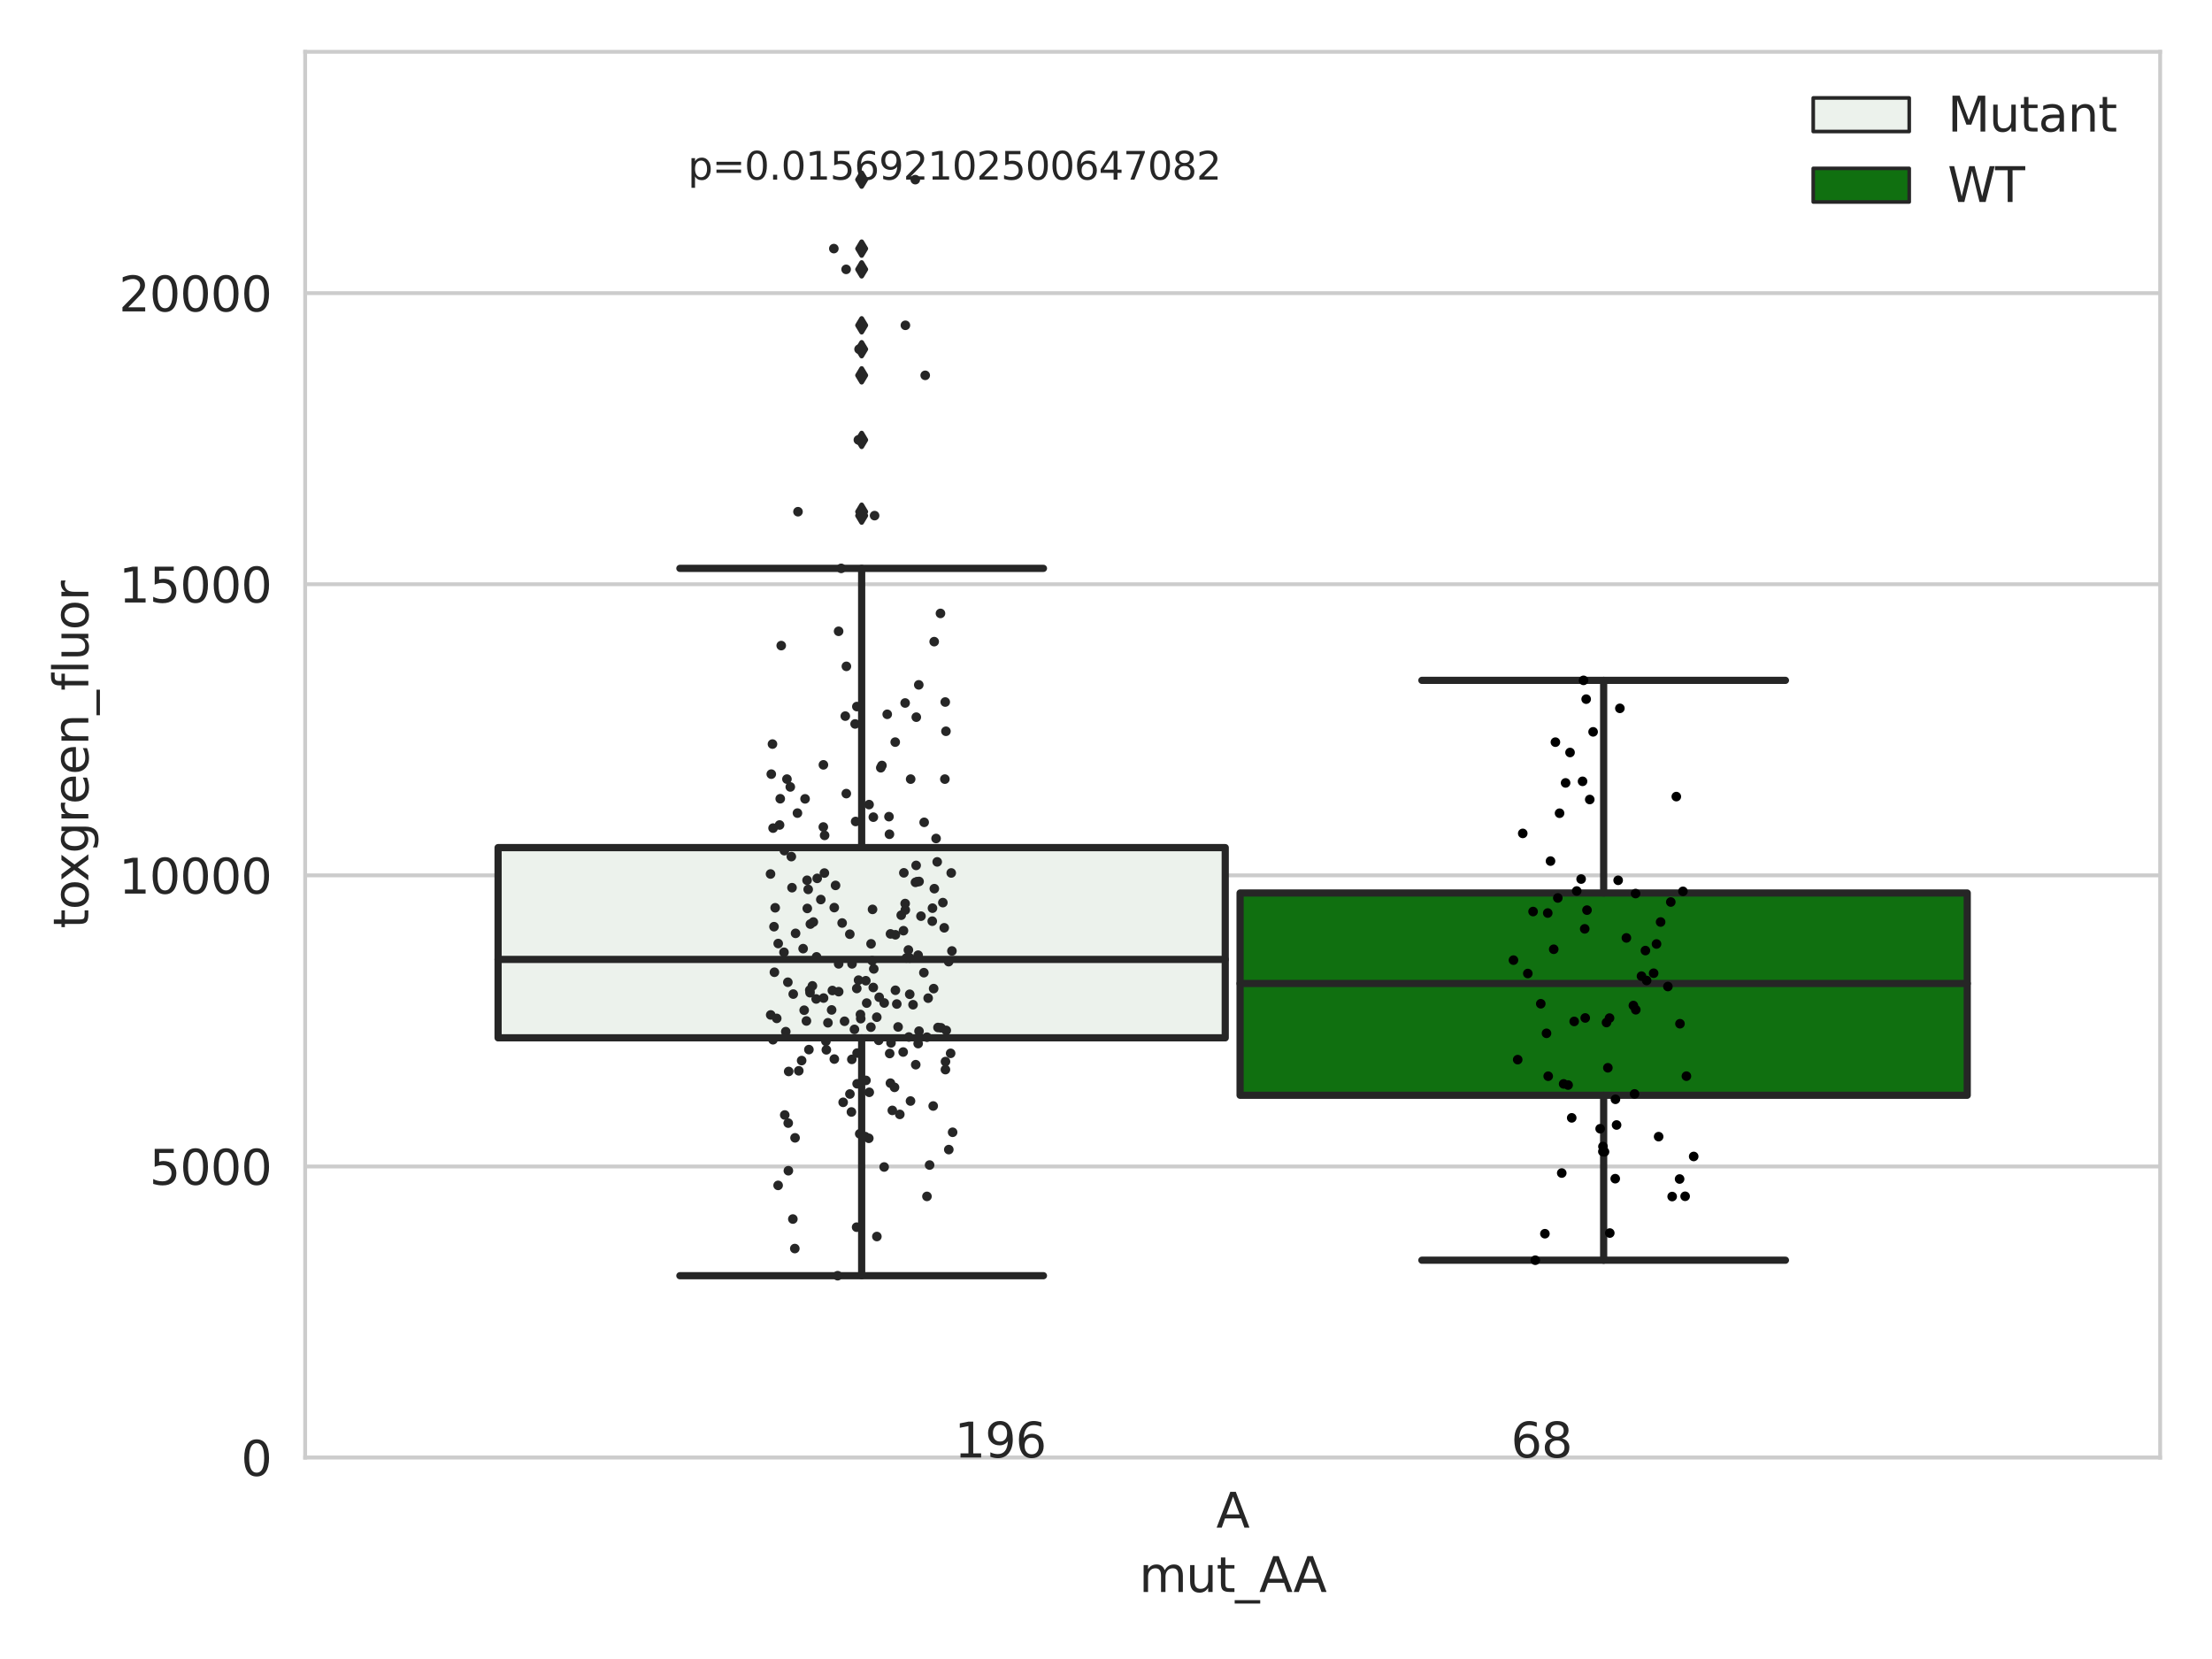 <?xml version="1.0" encoding="utf-8" standalone="no"?>
<!DOCTYPE svg PUBLIC "-//W3C//DTD SVG 1.1//EN"
  "http://www.w3.org/Graphics/SVG/1.1/DTD/svg11.dtd">
<svg xmlns:xlink="http://www.w3.org/1999/xlink" width="460.8pt" height="345.6pt" viewBox="0 0 460.8 345.6" xmlns="http://www.w3.org/2000/svg" version="1.1">
 <defs>
  <style type="text/css">*{stroke-linejoin: round; stroke-linecap: butt}</style>
 </defs>
 <g id="figure_1">
  <g id="patch_1">
   <path d="M 0 345.6 
L 460.8 345.6 
L 460.8 0 
L 0 0 
z
" style="fill: #ffffff"/>
  </g>
  <g id="axes_1">
   <g id="patch_2">
    <path d="M 63.571 303.64 
L 450 303.64 
L 450 10.8 
L 63.571 10.8 
z
" style="fill: #ffffff"/>
   </g>
   <g id="matplotlib.axis_1">
    <g id="xtick_1">
     <g id="text_1">
      <!-- A -->
      <g style="fill: #262626" transform="translate(253.365 318.238) scale(0.1 -0.1)">
       <defs>
        <path id="DejaVuSans-41" d="M 2188 4044 
L 1331 1722 
L 3047 1722 
L 2188 4044 
z
M 1831 4666 
L 2547 4666 
L 4325 0 
L 3669 0 
L 3244 1197 
L 1141 1197 
L 716 0 
L 50 0 
L 1831 4666 
z
" transform="scale(0.016)"/>
       </defs>
       <use xlink:href="#DejaVuSans-41"/>
      </g>
     </g>
    </g>
    <g id="text_2">
     <!-- mut_AA -->
     <g style="fill: #262626" transform="translate(237.308 331.638) scale(0.1 -0.1)">
      <defs>
       <path id="DejaVuSans-6d" d="M 3328 2828 
Q 3544 3216 3844 3400 
Q 4144 3584 4550 3584 
Q 5097 3584 5394 3201 
Q 5691 2819 5691 2113 
L 5691 0 
L 5113 0 
L 5113 2094 
Q 5113 2597 4934 2840 
Q 4756 3084 4391 3084 
Q 3944 3084 3684 2787 
Q 3425 2491 3425 1978 
L 3425 0 
L 2847 0 
L 2847 2094 
Q 2847 2600 2669 2842 
Q 2491 3084 2119 3084 
Q 1678 3084 1418 2786 
Q 1159 2488 1159 1978 
L 1159 0 
L 581 0 
L 581 3500 
L 1159 3500 
L 1159 2956 
Q 1356 3278 1631 3431 
Q 1906 3584 2284 3584 
Q 2666 3584 2933 3390 
Q 3200 3197 3328 2828 
z
" transform="scale(0.016)"/>
       <path id="DejaVuSans-75" d="M 544 1381 
L 544 3500 
L 1119 3500 
L 1119 1403 
Q 1119 906 1312 657 
Q 1506 409 1894 409 
Q 2359 409 2629 706 
Q 2900 1003 2900 1516 
L 2900 3500 
L 3475 3500 
L 3475 0 
L 2900 0 
L 2900 538 
Q 2691 219 2414 64 
Q 2138 -91 1772 -91 
Q 1169 -91 856 284 
Q 544 659 544 1381 
z
M 1991 3584 
L 1991 3584 
z
" transform="scale(0.016)"/>
       <path id="DejaVuSans-74" d="M 1172 4494 
L 1172 3500 
L 2356 3500 
L 2356 3053 
L 1172 3053 
L 1172 1153 
Q 1172 725 1289 603 
Q 1406 481 1766 481 
L 2356 481 
L 2356 0 
L 1766 0 
Q 1100 0 847 248 
Q 594 497 594 1153 
L 594 3053 
L 172 3053 
L 172 3500 
L 594 3500 
L 594 4494 
L 1172 4494 
z
" transform="scale(0.016)"/>
       <path id="DejaVuSans-5f" d="M 3263 -1063 
L 3263 -1509 
L -63 -1509 
L -63 -1063 
L 3263 -1063 
z
" transform="scale(0.016)"/>
      </defs>
      <use xlink:href="#DejaVuSans-6d"/>
      <use xlink:href="#DejaVuSans-75" x="97.412"/>
      <use xlink:href="#DejaVuSans-74" x="160.791"/>
      <use xlink:href="#DejaVuSans-5f" x="200"/>
      <use xlink:href="#DejaVuSans-41" x="250"/>
      <use xlink:href="#DejaVuSans-41" x="321.158"/>
     </g>
    </g>
   </g>
   <g id="matplotlib.axis_2">
    <g id="ytick_1">
     <g id="line2d_1">
      <path d="M 63.571 303.64 
L 450 303.64 
" clip-path="url(#p8dc8b065be)" style="fill: none; stroke: #cccccc; stroke-width: 0.8; stroke-linecap: round"/>
     </g>
     <g id="text_3">
      <!-- 0 -->
      <g style="fill: #262626" transform="translate(50.209 307.439) scale(0.1 -0.1)">
       <defs>
        <path id="DejaVuSans-30" d="M 2034 4250 
Q 1547 4250 1301 3770 
Q 1056 3291 1056 2328 
Q 1056 1369 1301 889 
Q 1547 409 2034 409 
Q 2525 409 2770 889 
Q 3016 1369 3016 2328 
Q 3016 3291 2770 3770 
Q 2525 4250 2034 4250 
z
M 2034 4750 
Q 2819 4750 3233 4129 
Q 3647 3509 3647 2328 
Q 3647 1150 3233 529 
Q 2819 -91 2034 -91 
Q 1250 -91 836 529 
Q 422 1150 422 2328 
Q 422 3509 836 4129 
Q 1250 4750 2034 4750 
z
" transform="scale(0.016)"/>
       </defs>
       <use xlink:href="#DejaVuSans-30"/>
      </g>
     </g>
    </g>
    <g id="ytick_2">
     <g id="line2d_2">
      <path d="M 63.571 242.997 
L 450 242.997 
" clip-path="url(#p8dc8b065be)" style="fill: none; stroke: #cccccc; stroke-width: 0.8; stroke-linecap: round"/>
     </g>
     <g id="text_4">
      <!-- 5000 -->
      <g style="fill: #262626" transform="translate(31.121 246.796) scale(0.1 -0.1)">
       <defs>
        <path id="DejaVuSans-35" d="M 691 4666 
L 3169 4666 
L 3169 4134 
L 1269 4134 
L 1269 2991 
Q 1406 3038 1543 3061 
Q 1681 3084 1819 3084 
Q 2600 3084 3056 2656 
Q 3513 2228 3513 1497 
Q 3513 744 3044 326 
Q 2575 -91 1722 -91 
Q 1428 -91 1123 -41 
Q 819 9 494 109 
L 494 744 
Q 775 591 1075 516 
Q 1375 441 1709 441 
Q 2250 441 2565 725 
Q 2881 1009 2881 1497 
Q 2881 1984 2565 2268 
Q 2250 2553 1709 2553 
Q 1456 2553 1204 2497 
Q 953 2441 691 2322 
L 691 4666 
z
" transform="scale(0.016)"/>
       </defs>
       <use xlink:href="#DejaVuSans-35"/>
       <use xlink:href="#DejaVuSans-30" x="63.623"/>
       <use xlink:href="#DejaVuSans-30" x="127.246"/>
       <use xlink:href="#DejaVuSans-30" x="190.869"/>
      </g>
     </g>
    </g>
    <g id="ytick_3">
     <g id="line2d_3">
      <path d="M 63.571 182.354 
L 450 182.354 
" clip-path="url(#p8dc8b065be)" style="fill: none; stroke: #cccccc; stroke-width: 0.8; stroke-linecap: round"/>
     </g>
     <g id="text_5">
      <!-- 10000 -->
      <g style="fill: #262626" transform="translate(24.759 186.153) scale(0.1 -0.1)">
       <defs>
        <path id="DejaVuSans-31" d="M 794 531 
L 1825 531 
L 1825 4091 
L 703 3866 
L 703 4441 
L 1819 4666 
L 2450 4666 
L 2450 531 
L 3481 531 
L 3481 0 
L 794 0 
L 794 531 
z
" transform="scale(0.016)"/>
       </defs>
       <use xlink:href="#DejaVuSans-31"/>
       <use xlink:href="#DejaVuSans-30" x="63.623"/>
       <use xlink:href="#DejaVuSans-30" x="127.246"/>
       <use xlink:href="#DejaVuSans-30" x="190.869"/>
       <use xlink:href="#DejaVuSans-30" x="254.492"/>
      </g>
     </g>
    </g>
    <g id="ytick_4">
     <g id="line2d_4">
      <path d="M 63.571 121.711 
L 450 121.711 
" clip-path="url(#p8dc8b065be)" style="fill: none; stroke: #cccccc; stroke-width: 0.8; stroke-linecap: round"/>
     </g>
     <g id="text_6">
      <!-- 15000 -->
      <g style="fill: #262626" transform="translate(24.759 125.511) scale(0.1 -0.1)">
       <use xlink:href="#DejaVuSans-31"/>
       <use xlink:href="#DejaVuSans-35" x="63.623"/>
       <use xlink:href="#DejaVuSans-30" x="127.246"/>
       <use xlink:href="#DejaVuSans-30" x="190.869"/>
       <use xlink:href="#DejaVuSans-30" x="254.492"/>
      </g>
     </g>
    </g>
    <g id="ytick_5">
     <g id="line2d_5">
      <path d="M 63.571 61.069 
L 450 61.069 
" clip-path="url(#p8dc8b065be)" style="fill: none; stroke: #cccccc; stroke-width: 0.8; stroke-linecap: round"/>
     </g>
     <g id="text_7">
      <!-- 20000 -->
      <g style="fill: #262626" transform="translate(24.759 64.868) scale(0.1 -0.1)">
       <defs>
        <path id="DejaVuSans-32" d="M 1228 531 
L 3431 531 
L 3431 0 
L 469 0 
L 469 531 
Q 828 903 1448 1529 
Q 2069 2156 2228 2338 
Q 2531 2678 2651 2914 
Q 2772 3150 2772 3378 
Q 2772 3750 2511 3984 
Q 2250 4219 1831 4219 
Q 1534 4219 1204 4116 
Q 875 4013 500 3803 
L 500 4441 
Q 881 4594 1212 4672 
Q 1544 4750 1819 4750 
Q 2544 4750 2975 4387 
Q 3406 4025 3406 3419 
Q 3406 3131 3298 2873 
Q 3191 2616 2906 2266 
Q 2828 2175 2409 1742 
Q 1991 1309 1228 531 
z
" transform="scale(0.016)"/>
       </defs>
       <use xlink:href="#DejaVuSans-32"/>
       <use xlink:href="#DejaVuSans-30" x="63.623"/>
       <use xlink:href="#DejaVuSans-30" x="127.246"/>
       <use xlink:href="#DejaVuSans-30" x="190.869"/>
       <use xlink:href="#DejaVuSans-30" x="254.492"/>
      </g>
     </g>
    </g>
    <g id="text_8">
     <!-- toxgreen_fluor -->
     <g style="fill: #262626" transform="translate(18.401 193.415) rotate(-90) scale(0.1 -0.1)">
      <defs>
       <path id="DejaVuSans-6f" d="M 1959 3097 
Q 1497 3097 1228 2736 
Q 959 2375 959 1747 
Q 959 1119 1226 758 
Q 1494 397 1959 397 
Q 2419 397 2687 759 
Q 2956 1122 2956 1747 
Q 2956 2369 2687 2733 
Q 2419 3097 1959 3097 
z
M 1959 3584 
Q 2709 3584 3137 3096 
Q 3566 2609 3566 1747 
Q 3566 888 3137 398 
Q 2709 -91 1959 -91 
Q 1206 -91 779 398 
Q 353 888 353 1747 
Q 353 2609 779 3096 
Q 1206 3584 1959 3584 
z
" transform="scale(0.016)"/>
       <path id="DejaVuSans-78" d="M 3513 3500 
L 2247 1797 
L 3578 0 
L 2900 0 
L 1881 1375 
L 863 0 
L 184 0 
L 1544 1831 
L 300 3500 
L 978 3500 
L 1906 2253 
L 2834 3500 
L 3513 3500 
z
" transform="scale(0.016)"/>
       <path id="DejaVuSans-67" d="M 2906 1791 
Q 2906 2416 2648 2759 
Q 2391 3103 1925 3103 
Q 1463 3103 1205 2759 
Q 947 2416 947 1791 
Q 947 1169 1205 825 
Q 1463 481 1925 481 
Q 2391 481 2648 825 
Q 2906 1169 2906 1791 
z
M 3481 434 
Q 3481 -459 3084 -895 
Q 2688 -1331 1869 -1331 
Q 1566 -1331 1297 -1286 
Q 1028 -1241 775 -1147 
L 775 -588 
Q 1028 -725 1275 -790 
Q 1522 -856 1778 -856 
Q 2344 -856 2625 -561 
Q 2906 -266 2906 331 
L 2906 616 
Q 2728 306 2450 153 
Q 2172 0 1784 0 
Q 1141 0 747 490 
Q 353 981 353 1791 
Q 353 2603 747 3093 
Q 1141 3584 1784 3584 
Q 2172 3584 2450 3431 
Q 2728 3278 2906 2969 
L 2906 3500 
L 3481 3500 
L 3481 434 
z
" transform="scale(0.016)"/>
       <path id="DejaVuSans-72" d="M 2631 2963 
Q 2534 3019 2420 3045 
Q 2306 3072 2169 3072 
Q 1681 3072 1420 2755 
Q 1159 2438 1159 1844 
L 1159 0 
L 581 0 
L 581 3500 
L 1159 3500 
L 1159 2956 
Q 1341 3275 1631 3429 
Q 1922 3584 2338 3584 
Q 2397 3584 2469 3576 
Q 2541 3569 2628 3553 
L 2631 2963 
z
" transform="scale(0.016)"/>
       <path id="DejaVuSans-65" d="M 3597 1894 
L 3597 1613 
L 953 1613 
Q 991 1019 1311 708 
Q 1631 397 2203 397 
Q 2534 397 2845 478 
Q 3156 559 3463 722 
L 3463 178 
Q 3153 47 2828 -22 
Q 2503 -91 2169 -91 
Q 1331 -91 842 396 
Q 353 884 353 1716 
Q 353 2575 817 3079 
Q 1281 3584 2069 3584 
Q 2775 3584 3186 3129 
Q 3597 2675 3597 1894 
z
M 3022 2063 
Q 3016 2534 2758 2815 
Q 2500 3097 2075 3097 
Q 1594 3097 1305 2825 
Q 1016 2553 972 2059 
L 3022 2063 
z
" transform="scale(0.016)"/>
       <path id="DejaVuSans-6e" d="M 3513 2113 
L 3513 0 
L 2938 0 
L 2938 2094 
Q 2938 2591 2744 2837 
Q 2550 3084 2163 3084 
Q 1697 3084 1428 2787 
Q 1159 2491 1159 1978 
L 1159 0 
L 581 0 
L 581 3500 
L 1159 3500 
L 1159 2956 
Q 1366 3272 1645 3428 
Q 1925 3584 2291 3584 
Q 2894 3584 3203 3211 
Q 3513 2838 3513 2113 
z
" transform="scale(0.016)"/>
       <path id="DejaVuSans-66" d="M 2375 4863 
L 2375 4384 
L 1825 4384 
Q 1516 4384 1395 4259 
Q 1275 4134 1275 3809 
L 1275 3500 
L 2222 3500 
L 2222 3053 
L 1275 3053 
L 1275 0 
L 697 0 
L 697 3053 
L 147 3053 
L 147 3500 
L 697 3500 
L 697 3744 
Q 697 4328 969 4595 
Q 1241 4863 1831 4863 
L 2375 4863 
z
" transform="scale(0.016)"/>
       <path id="DejaVuSans-6c" d="M 603 4863 
L 1178 4863 
L 1178 0 
L 603 0 
L 603 4863 
z
" transform="scale(0.016)"/>
      </defs>
      <use xlink:href="#DejaVuSans-74"/>
      <use xlink:href="#DejaVuSans-6f" x="39.209"/>
      <use xlink:href="#DejaVuSans-78" x="97.266"/>
      <use xlink:href="#DejaVuSans-67" x="156.445"/>
      <use xlink:href="#DejaVuSans-72" x="219.922"/>
      <use xlink:href="#DejaVuSans-65" x="258.785"/>
      <use xlink:href="#DejaVuSans-65" x="320.309"/>
      <use xlink:href="#DejaVuSans-6e" x="381.832"/>
      <use xlink:href="#DejaVuSans-5f" x="445.211"/>
      <use xlink:href="#DejaVuSans-66" x="495.211"/>
      <use xlink:href="#DejaVuSans-6c" x="530.416"/>
      <use xlink:href="#DejaVuSans-75" x="558.199"/>
      <use xlink:href="#DejaVuSans-6f" x="621.578"/>
      <use xlink:href="#DejaVuSans-72" x="682.76"/>
     </g>
    </g>
   </g>
   <g id="patch_3">
    <path d="M 103.76 216.2 
L 255.24 216.2 
L 255.24 176.572 
L 103.76 176.572 
L 103.76 216.2 
z
" clip-path="url(#p8dc8b065be)" style="fill: #ecf2ec; stroke: #262626; stroke-width: 1.5; stroke-linejoin: miter"/>
   </g>
   <g id="patch_4">
    <path d="M 258.331 228.164 
L 409.811 228.164 
L 409.811 186.029 
L 258.331 186.029 
L 258.331 228.164 
z
" clip-path="url(#p8dc8b065be)" style="fill: #107010; stroke: #262626; stroke-width: 1.5; stroke-linejoin: miter"/>
   </g>
   <g id="patch_5">
    <path d="M 256.786 303.64 
L 256.786 303.64 
L 256.786 303.64 
L 256.786 303.64 
z
" clip-path="url(#p8dc8b065be)" style="fill: #ecf2ec; stroke: #262626; stroke-width: 0.75; stroke-linejoin: miter"/>
   </g>
   <g id="patch_6">
    <path d="M 256.786 303.64 
L 256.786 303.64 
L 256.786 303.64 
L 256.786 303.64 
z
" clip-path="url(#p8dc8b065be)" style="fill: #107010; stroke: #262626; stroke-width: 0.75; stroke-linejoin: miter"/>
   </g>
   <g id="PathCollection_1"/>
   <g id="PathCollection_2"/>
   <g id="line2d_6">
    <path d="M 179.5 216.2 
L 179.5 265.753 
" clip-path="url(#p8dc8b065be)" style="fill: none; stroke: #262626; stroke-width: 1.5; stroke-linecap: round"/>
   </g>
   <g id="line2d_7">
    <path d="M 179.5 176.572 
L 179.5 118.401 
" clip-path="url(#p8dc8b065be)" style="fill: none; stroke: #262626; stroke-width: 1.5; stroke-linecap: round"/>
   </g>
   <g id="line2d_8">
    <path d="M 141.63 265.753 
L 217.37 265.753 
" clip-path="url(#p8dc8b065be)" style="fill: none; stroke: #262626; stroke-width: 1.5; stroke-linecap: round"/>
   </g>
   <g id="line2d_9">
    <path d="M 141.63 118.401 
L 217.37 118.401 
" clip-path="url(#p8dc8b065be)" style="fill: none; stroke: #262626; stroke-width: 1.5; stroke-linecap: round"/>
   </g>
   <g id="line2d_10">
    <defs>
     <path id="mfea143f8d9" d="M -0 1.414 
L 0.849 0 
L 0 -1.414 
L -0.849 -0 
z
" style="stroke: #262626; stroke-linejoin: miter"/>
    </defs>
    <g clip-path="url(#p8dc8b065be)">
     <use xlink:href="#mfea143f8d9" x="179.5" y="51.79" style="fill: #262626; stroke: #262626; stroke-linejoin: miter"/>
     <use xlink:href="#mfea143f8d9" x="179.5" y="91.641" style="fill: #262626; stroke: #262626; stroke-linejoin: miter"/>
     <use xlink:href="#mfea143f8d9" x="179.5" y="78.189" style="fill: #262626; stroke: #262626; stroke-linejoin: miter"/>
     <use xlink:href="#mfea143f8d9" x="179.5" y="56.112" style="fill: #262626; stroke: #262626; stroke-linejoin: miter"/>
     <use xlink:href="#mfea143f8d9" x="179.5" y="67.767" style="fill: #262626; stroke: #262626; stroke-linejoin: miter"/>
     <use xlink:href="#mfea143f8d9" x="179.5" y="37.422" style="fill: #262626; stroke: #262626; stroke-linejoin: miter"/>
     <use xlink:href="#mfea143f8d9" x="179.5" y="72.745" style="fill: #262626; stroke: #262626; stroke-linejoin: miter"/>
     <use xlink:href="#mfea143f8d9" x="179.5" y="106.598" style="fill: #262626; stroke: #262626; stroke-linejoin: miter"/>
     <use xlink:href="#mfea143f8d9" x="179.5" y="107.414" style="fill: #262626; stroke: #262626; stroke-linejoin: miter"/>
    </g>
   </g>
   <g id="line2d_11">
    <path d="M 334.071 228.164 
L 334.071 262.526 
" clip-path="url(#p8dc8b065be)" style="fill: none; stroke: #262626; stroke-width: 1.5; stroke-linecap: round"/>
   </g>
   <g id="line2d_12">
    <path d="M 334.071 186.029 
L 334.071 141.731 
" clip-path="url(#p8dc8b065be)" style="fill: none; stroke: #262626; stroke-width: 1.5; stroke-linecap: round"/>
   </g>
   <g id="line2d_13">
    <path d="M 296.201 262.526 
L 371.941 262.526 
" clip-path="url(#p8dc8b065be)" style="fill: none; stroke: #262626; stroke-width: 1.5; stroke-linecap: round"/>
   </g>
   <g id="line2d_14">
    <path d="M 296.201 141.731 
L 371.941 141.731 
" clip-path="url(#p8dc8b065be)" style="fill: none; stroke: #262626; stroke-width: 1.5; stroke-linecap: round"/>
   </g>
   <g id="line2d_15"/>
   <g id="line2d_16">
    <path d="M 103.76 199.861 
L 255.24 199.861 
" clip-path="url(#p8dc8b065be)" style="fill: none; stroke: #262626; stroke-width: 1.5; stroke-linecap: round"/>
   </g>
   <g id="line2d_17">
    <path d="M 258.331 204.883 
L 409.811 204.883 
" clip-path="url(#p8dc8b065be)" style="fill: none; stroke: #262626; stroke-width: 1.5; stroke-linecap: round"/>
   </g>
   <g id="patch_7">
    <path d="M 63.571 303.64 
L 63.571 10.8 
" style="fill: none; stroke: #cccccc; stroke-width: 0.8; stroke-linejoin: miter; stroke-linecap: square"/>
   </g>
   <g id="patch_8">
    <path d="M 450 303.64 
L 450 10.8 
" style="fill: none; stroke: #cccccc; stroke-width: 0.8; stroke-linejoin: miter; stroke-linecap: square"/>
   </g>
   <g id="patch_9">
    <path d="M 63.571 303.64 
L 450 303.64 
" style="fill: none; stroke: #cccccc; stroke-width: 0.8; stroke-linejoin: miter; stroke-linecap: square"/>
   </g>
   <g id="patch_10">
    <path d="M 63.571 10.8 
L 450 10.8 
" style="fill: none; stroke: #cccccc; stroke-width: 0.8; stroke-linejoin: miter; stroke-linecap: square"/>
   </g>
   <g id="PathCollection_3">
    <defs>
     <path id="C0_0_84e460ebcc" d="M 0 1 
C 0.265 1 0.52 0.895 0.707 0.707 
C 0.895 0.52 1 0.265 1 -0 
C 1 -0.265 0.895 -0.52 0.707 -0.707 
C 0.52 -0.895 0.265 -1 0 -1 
C -0.265 -1 -0.52 -0.895 -0.707 -0.707 
C -0.895 -0.52 -1 -0.265 -1 0 
C -1 0.265 -0.895 0.52 -0.707 0.707 
C -0.52 0.895 -0.265 1 0 1 
z
"/>
    </defs>
    <g clip-path="url(#p8dc8b065be)">
     <use xlink:href="#C0_0_84e460ebcc" x="168.361" y="185.279" style="fill: #262626"/>
    </g>
    <g clip-path="url(#p8dc8b065be)">
     <use xlink:href="#C0_0_84e460ebcc" x="191.398" y="142.669" style="fill: #262626"/>
    </g>
    <g clip-path="url(#p8dc8b065be)">
     <use xlink:href="#C0_0_84e460ebcc" x="176.3" y="165.321" style="fill: #262626"/>
    </g>
    <g clip-path="url(#p8dc8b065be)">
     <use xlink:href="#C0_0_84e460ebcc" x="175.433" y="192.279" style="fill: #262626"/>
    </g>
    <g clip-path="url(#p8dc8b065be)">
     <use xlink:href="#C0_0_84e460ebcc" x="163.317" y="198.377" style="fill: #262626"/>
    </g>
    <g clip-path="url(#p8dc8b065be)">
     <use xlink:href="#C0_0_84e460ebcc" x="166.403" y="223.067" style="fill: #262626"/>
    </g>
    <g clip-path="url(#p8dc8b065be)">
     <use xlink:href="#C0_0_84e460ebcc" x="189.327" y="216.026" style="fill: #262626"/>
    </g>
    <g clip-path="url(#p8dc8b065be)">
     <use xlink:href="#C0_0_84e460ebcc" x="180.548" y="208.961" style="fill: #262626"/>
    </g>
    <g clip-path="url(#p8dc8b065be)">
     <use xlink:href="#C0_0_84e460ebcc" x="196.028" y="214.109" style="fill: #262626"/>
    </g>
    <g clip-path="url(#p8dc8b065be)">
     <use xlink:href="#C0_0_84e460ebcc" x="162.744" y="134.489" style="fill: #262626"/>
    </g>
    <g clip-path="url(#p8dc8b065be)">
     <use xlink:href="#C0_0_84e460ebcc" x="195.238" y="179.546" style="fill: #262626"/>
    </g>
    <g clip-path="url(#p8dc8b065be)">
     <use xlink:href="#C0_0_84e460ebcc" x="182.65" y="211.899" style="fill: #262626"/>
    </g>
    <g clip-path="url(#p8dc8b065be)">
     <use xlink:href="#C0_0_84e460ebcc" x="184.825" y="148.801" style="fill: #262626"/>
    </g>
    <g clip-path="url(#p8dc8b065be)">
     <use xlink:href="#C0_0_84e460ebcc" x="183.151" y="207.747" style="fill: #262626"/>
    </g>
    <g clip-path="url(#p8dc8b065be)">
     <use xlink:href="#C0_0_84e460ebcc" x="187.09" y="213.93" style="fill: #262626"/>
    </g>
    <g clip-path="url(#p8dc8b065be)">
     <use xlink:href="#C0_0_84e460ebcc" x="164.849" y="178.444" style="fill: #262626"/>
    </g>
    <g clip-path="url(#p8dc8b065be)">
     <use xlink:href="#C0_0_84e460ebcc" x="164.235" y="243.883" style="fill: #262626"/>
    </g>
    <g clip-path="url(#p8dc8b065be)">
     <use xlink:href="#C0_0_84e460ebcc" x="178.449" y="255.644" style="fill: #262626"/>
    </g>
    <g clip-path="url(#p8dc8b065be)">
     <use xlink:href="#C0_0_84e460ebcc" x="162.115" y="196.555" style="fill: #262626"/>
    </g>
    <g clip-path="url(#p8dc8b065be)">
     <use xlink:href="#C0_0_84e460ebcc" x="190.764" y="221.793" style="fill: #262626"/>
    </g>
    <g clip-path="url(#p8dc8b065be)">
     <use xlink:href="#C0_0_84e460ebcc" x="167.523" y="210.444" style="fill: #262626"/>
    </g>
    <g clip-path="url(#p8dc8b065be)">
     <use xlink:href="#C0_0_84e460ebcc" x="185.338" y="219.468" style="fill: #262626"/>
    </g>
    <g clip-path="url(#p8dc8b065be)">
     <use xlink:href="#C0_0_84e460ebcc" x="160.515" y="182.068" style="fill: #262626"/>
    </g>
    <g clip-path="url(#p8dc8b065be)">
     <use xlink:href="#C0_0_84e460ebcc" x="197.623" y="200.333" style="fill: #262626"/>
    </g>
    <g clip-path="url(#p8dc8b065be)">
     <use xlink:href="#C0_0_84e460ebcc" x="169.241" y="205.373" style="fill: #262626"/>
    </g>
    <g clip-path="url(#p8dc8b065be)">
     <use xlink:href="#C0_0_84e460ebcc" x="178.481" y="205.92" style="fill: #262626"/>
    </g>
    <g clip-path="url(#p8dc8b065be)">
     <use xlink:href="#C0_0_84e460ebcc" x="195.4" y="214.047" style="fill: #262626"/>
    </g>
    <g clip-path="url(#p8dc8b065be)">
     <use xlink:href="#C0_0_84e460ebcc" x="162.097" y="246.936" style="fill: #262626"/>
    </g>
    <g clip-path="url(#p8dc8b065be)">
     <use xlink:href="#C0_0_84e460ebcc" x="163.403" y="177.206" style="fill: #262626"/>
    </g>
    <g clip-path="url(#p8dc8b065be)">
     <use xlink:href="#C0_0_84e460ebcc" x="198.449" y="235.873" style="fill: #262626"/>
    </g>
    <g clip-path="url(#p8dc8b065be)">
     <use xlink:href="#C0_0_84e460ebcc" x="191.266" y="198.982" style="fill: #262626"/>
    </g>
    <g clip-path="url(#p8dc8b065be)">
     <use xlink:href="#C0_0_84e460ebcc" x="164.201" y="233.961" style="fill: #262626"/>
    </g>
    <g clip-path="url(#p8dc8b065be)">
     <use xlink:href="#C0_0_84e460ebcc" x="198.034" y="219.429" style="fill: #262626"/>
    </g>
    <g clip-path="url(#p8dc8b065be)">
     <use xlink:href="#C0_0_84e460ebcc" x="162.399" y="171.862" style="fill: #262626"/>
    </g>
    <g clip-path="url(#p8dc8b065be)">
     <use xlink:href="#C0_0_84e460ebcc" x="176.318" y="138.813" style="fill: #262626"/>
    </g>
    <g clip-path="url(#p8dc8b065be)">
     <use xlink:href="#C0_0_84e460ebcc" x="177.494" y="200.792" style="fill: #262626"/>
    </g>
    <g clip-path="url(#p8dc8b065be)">
     <use xlink:href="#C0_0_84e460ebcc" x="191.459" y="183.629" style="fill: #262626"/>
    </g>
    <g clip-path="url(#p8dc8b065be)">
     <use xlink:href="#C0_0_84e460ebcc" x="185.887" y="231.317" style="fill: #262626"/>
    </g>
    <g clip-path="url(#p8dc8b065be)">
     <use xlink:href="#C0_0_84e460ebcc" x="185.504" y="194.548" style="fill: #262626"/>
    </g>
    <g clip-path="url(#p8dc8b065be)">
     <use xlink:href="#C0_0_84e460ebcc" x="182.024" y="201.845" style="fill: #262626"/>
    </g>
    <g clip-path="url(#p8dc8b065be)">
     <use xlink:href="#C0_0_84e460ebcc" x="170.105" y="199.332" style="fill: #262626"/>
    </g>
    <g clip-path="url(#p8dc8b065be)">
     <use xlink:href="#C0_0_84e460ebcc" x="185.615" y="217.255" style="fill: #262626"/>
    </g>
    <g clip-path="url(#p8dc8b065be)">
     <use xlink:href="#C0_0_84e460ebcc" x="185.492" y="225.64" style="fill: #262626"/>
    </g>
    <g clip-path="url(#p8dc8b065be)">
     <use xlink:href="#C0_0_84e460ebcc" x="178.553" y="225.768" style="fill: #262626"/>
    </g>
    <g clip-path="url(#p8dc8b065be)">
     <use xlink:href="#C0_0_84e460ebcc" x="165.625" y="237.032" style="fill: #262626"/>
    </g>
    <g clip-path="url(#p8dc8b065be)">
     <use xlink:href="#C0_0_84e460ebcc" x="181.422" y="213.974" style="fill: #262626"/>
    </g>
    <g clip-path="url(#p8dc8b065be)">
     <use xlink:href="#C0_0_84e460ebcc" x="192.521" y="171.306" style="fill: #262626"/>
    </g>
    <g clip-path="url(#p8dc8b065be)">
     <use xlink:href="#C0_0_84e460ebcc" x="168.696" y="206.251" style="fill: #262626"/>
    </g>
    <g clip-path="url(#p8dc8b065be)">
     <use xlink:href="#C0_0_84e460ebcc" x="197.123" y="214.65" style="fill: #262626"/>
    </g>
    <g clip-path="url(#p8dc8b065be)">
     <use xlink:href="#C0_0_84e460ebcc" x="189.707" y="162.304" style="fill: #262626"/>
    </g>
    <g clip-path="url(#p8dc8b065be)">
     <use xlink:href="#C0_0_84e460ebcc" x="174.706" y="200.789" style="fill: #262626"/>
    </g>
    <g clip-path="url(#p8dc8b065be)">
     <use xlink:href="#C0_0_84e460ebcc" x="191.055" y="183.669" style="fill: #262626"/>
    </g>
    <g clip-path="url(#p8dc8b065be)">
     <use xlink:href="#C0_0_84e460ebcc" x="174.697" y="131.509" style="fill: #262626"/>
    </g>
    <g clip-path="url(#p8dc8b065be)">
     <use xlink:href="#C0_0_84e460ebcc" x="166.997" y="220.938" style="fill: #262626"/>
    </g>
    <g clip-path="url(#p8dc8b065be)">
     <use xlink:href="#C0_0_84e460ebcc" x="177.369" y="231.644" style="fill: #262626"/>
    </g>
    <g clip-path="url(#p8dc8b065be)">
     <use xlink:href="#C0_0_84e460ebcc" x="185.191" y="170.125" style="fill: #262626"/>
    </g>
    <g clip-path="url(#p8dc8b065be)">
     <use xlink:href="#C0_0_84e460ebcc" x="196.962" y="221.146" style="fill: #262626"/>
    </g>
    <g clip-path="url(#p8dc8b065be)">
     <use xlink:href="#C0_0_84e460ebcc" x="165.246" y="207.086" style="fill: #262626"/>
    </g>
    <g clip-path="url(#p8dc8b065be)">
     <use xlink:href="#C0_0_84e460ebcc" x="172.144" y="218.698" style="fill: #262626"/>
    </g>
    <g clip-path="url(#p8dc8b065be)">
     <use xlink:href="#C0_0_84e460ebcc" x="183.047" y="216.72" style="fill: #262626"/>
    </g>
    <g clip-path="url(#p8dc8b065be)">
     <use xlink:href="#C0_0_84e460ebcc" x="198.302" y="198.103" style="fill: #262626"/>
    </g>
    <g clip-path="url(#p8dc8b065be)">
     <use xlink:href="#C0_0_84e460ebcc" x="189.675" y="229.364" style="fill: #262626"/>
    </g>
    <g clip-path="url(#p8dc8b065be)">
     <use xlink:href="#C0_0_84e460ebcc" x="173.705" y="51.79" style="fill: #262626"/>
    </g>
    <g clip-path="url(#p8dc8b065be)">
     <use xlink:href="#C0_0_84e460ebcc" x="188.819" y="199.569" style="fill: #262626"/>
    </g>
    <g clip-path="url(#p8dc8b065be)">
     <use xlink:href="#C0_0_84e460ebcc" x="188.594" y="189.569" style="fill: #262626"/>
    </g>
    <g clip-path="url(#p8dc8b065be)">
     <use xlink:href="#C0_0_84e460ebcc" x="177.053" y="227.9" style="fill: #262626"/>
    </g>
    <g clip-path="url(#p8dc8b065be)">
     <use xlink:href="#C0_0_84e460ebcc" x="197.652" y="239.481" style="fill: #262626"/>
    </g>
    <g clip-path="url(#p8dc8b065be)">
     <use xlink:href="#C0_0_84e460ebcc" x="190.849" y="180.279" style="fill: #262626"/>
    </g>
    <g clip-path="url(#p8dc8b065be)">
     <use xlink:href="#C0_0_84e460ebcc" x="194.496" y="205.945" style="fill: #262626"/>
    </g>
    <g clip-path="url(#p8dc8b065be)">
     <use xlink:href="#C0_0_84e460ebcc" x="174.058" y="184.445" style="fill: #262626"/>
    </g>
    <g clip-path="url(#p8dc8b065be)">
     <use xlink:href="#C0_0_84e460ebcc" x="196.414" y="188.031" style="fill: #262626"/>
    </g>
    <g clip-path="url(#p8dc8b065be)">
     <use xlink:href="#C0_0_84e460ebcc" x="160.921" y="155.004" style="fill: #262626"/>
    </g>
    <g clip-path="url(#p8dc8b065be)">
     <use xlink:href="#C0_0_84e460ebcc" x="170.022" y="208.102" style="fill: #262626"/>
    </g>
    <g clip-path="url(#p8dc8b065be)">
     <use xlink:href="#C0_0_84e460ebcc" x="179.096" y="236.192" style="fill: #262626"/>
    </g>
    <g clip-path="url(#p8dc8b065be)">
     <use xlink:href="#C0_0_84e460ebcc" x="178.818" y="91.641" style="fill: #262626"/>
    </g>
    <g clip-path="url(#p8dc8b065be)">
     <use xlink:href="#C0_0_84e460ebcc" x="175.235" y="118.401" style="fill: #262626"/>
    </g>
    <g clip-path="url(#p8dc8b065be)">
     <use xlink:href="#C0_0_84e460ebcc" x="198.159" y="181.851" style="fill: #262626"/>
    </g>
    <g clip-path="url(#p8dc8b065be)">
     <use xlink:href="#C0_0_84e460ebcc" x="181.043" y="167.61" style="fill: #262626"/>
    </g>
    <g clip-path="url(#p8dc8b065be)">
     <use xlink:href="#C0_0_84e460ebcc" x="171.531" y="159.332" style="fill: #262626"/>
    </g>
    <g clip-path="url(#p8dc8b065be)">
     <use xlink:href="#C0_0_84e460ebcc" x="177.451" y="220.687" style="fill: #262626"/>
    </g>
    <g clip-path="url(#p8dc8b065be)">
     <use xlink:href="#C0_0_84e460ebcc" x="183.723" y="159.463" style="fill: #262626"/>
    </g>
    <g clip-path="url(#p8dc8b065be)">
     <use xlink:href="#C0_0_84e460ebcc" x="184.197" y="208.939" style="fill: #262626"/>
    </g>
    <g clip-path="url(#p8dc8b065be)">
     <use xlink:href="#C0_0_84e460ebcc" x="164.632" y="163.933" style="fill: #262626"/>
    </g>
    <g clip-path="url(#p8dc8b065be)">
     <use xlink:href="#C0_0_84e460ebcc" x="192.738" y="78.189" style="fill: #262626"/>
    </g>
    <g clip-path="url(#p8dc8b065be)">
     <use xlink:href="#C0_0_84e460ebcc" x="176.263" y="56.112" style="fill: #262626"/>
    </g>
    <g clip-path="url(#p8dc8b065be)">
     <use xlink:href="#C0_0_84e460ebcc" x="188.611" y="67.767" style="fill: #262626"/>
    </g>
    <g clip-path="url(#p8dc8b065be)">
     <use xlink:href="#C0_0_84e460ebcc" x="186.531" y="194.732" style="fill: #262626"/>
    </g>
    <g clip-path="url(#p8dc8b065be)">
     <use xlink:href="#C0_0_84e460ebcc" x="163.689" y="214.912" style="fill: #262626"/>
    </g>
    <g clip-path="url(#p8dc8b065be)">
     <use xlink:href="#C0_0_84e460ebcc" x="196.702" y="193.276" style="fill: #262626"/>
    </g>
    <g clip-path="url(#p8dc8b065be)">
     <use xlink:href="#C0_0_84e460ebcc" x="188.556" y="146.446" style="fill: #262626"/>
    </g>
    <g clip-path="url(#p8dc8b065be)">
     <use xlink:href="#C0_0_84e460ebcc" x="181.918" y="205.71" style="fill: #262626"/>
    </g>
    <g clip-path="url(#p8dc8b065be)">
     <use xlink:href="#C0_0_84e460ebcc" x="161.047" y="172.51" style="fill: #262626"/>
    </g>
    <g clip-path="url(#p8dc8b065be)">
     <use xlink:href="#C0_0_84e460ebcc" x="189.52" y="199.578" style="fill: #262626"/>
    </g>
    <g clip-path="url(#p8dc8b065be)">
     <use xlink:href="#C0_0_84e460ebcc" x="190.672" y="37.422" style="fill: #262626"/>
    </g>
    <g clip-path="url(#p8dc8b065be)">
     <use xlink:href="#C0_0_84e460ebcc" x="185.289" y="173.789" style="fill: #262626"/>
    </g>
    <g clip-path="url(#p8dc8b065be)">
     <use xlink:href="#C0_0_84e460ebcc" x="178.5" y="147.19" style="fill: #262626"/>
    </g>
    <g clip-path="url(#p8dc8b065be)">
     <use xlink:href="#C0_0_84e460ebcc" x="181.692" y="200.144" style="fill: #262626"/>
    </g>
    <g clip-path="url(#p8dc8b065be)">
     <use xlink:href="#C0_0_84e460ebcc" x="174.499" y="265.753" style="fill: #262626"/>
    </g>
    <g clip-path="url(#p8dc8b065be)">
     <use xlink:href="#C0_0_84e460ebcc" x="172.052" y="216.918" style="fill: #262626"/>
    </g>
    <g clip-path="url(#p8dc8b065be)">
     <use xlink:href="#C0_0_84e460ebcc" x="175.935" y="212.747" style="fill: #262626"/>
    </g>
    <g clip-path="url(#p8dc8b065be)">
     <use xlink:href="#C0_0_84e460ebcc" x="173.792" y="189.07" style="fill: #262626"/>
    </g>
    <g clip-path="url(#p8dc8b065be)">
     <use xlink:href="#C0_0_84e460ebcc" x="177.996" y="214.44" style="fill: #262626"/>
    </g>
    <g clip-path="url(#p8dc8b065be)">
     <use xlink:href="#C0_0_84e460ebcc" x="194.638" y="185.126" style="fill: #262626"/>
    </g>
    <g clip-path="url(#p8dc8b065be)">
     <use xlink:href="#C0_0_84e460ebcc" x="189.232" y="197.898" style="fill: #262626"/>
    </g>
    <g clip-path="url(#p8dc8b065be)">
     <use xlink:href="#C0_0_84e460ebcc" x="161.485" y="189.107" style="fill: #262626"/>
    </g>
    <g clip-path="url(#p8dc8b065be)">
     <use xlink:href="#C0_0_84e460ebcc" x="190.707" y="183.809" style="fill: #262626"/>
    </g>
    <g clip-path="url(#p8dc8b065be)">
     <use xlink:href="#C0_0_84e460ebcc" x="191.854" y="190.854" style="fill: #262626"/>
    </g>
    <g clip-path="url(#p8dc8b065be)">
     <use xlink:href="#C0_0_84e460ebcc" x="186.49" y="154.596" style="fill: #262626"/>
    </g>
    <g clip-path="url(#p8dc8b065be)">
     <use xlink:href="#C0_0_84e460ebcc" x="164.296" y="223.204" style="fill: #262626"/>
    </g>
    <g clip-path="url(#p8dc8b065be)">
     <use xlink:href="#C0_0_84e460ebcc" x="180.394" y="225.065" style="fill: #262626"/>
    </g>
    <g clip-path="url(#p8dc8b065be)">
     <use xlink:href="#C0_0_84e460ebcc" x="186.818" y="209.155" style="fill: #262626"/>
    </g>
    <g clip-path="url(#p8dc8b065be)">
     <use xlink:href="#C0_0_84e460ebcc" x="196.833" y="162.304" style="fill: #262626"/>
    </g>
    <g clip-path="url(#p8dc8b065be)">
     <use xlink:href="#C0_0_84e460ebcc" x="180.988" y="237.125" style="fill: #262626"/>
    </g>
    <g clip-path="url(#p8dc8b065be)">
     <use xlink:href="#C0_0_84e460ebcc" x="164.99" y="184.923" style="fill: #262626"/>
    </g>
    <g clip-path="url(#p8dc8b065be)">
     <use xlink:href="#C0_0_84e460ebcc" x="186.346" y="226.515" style="fill: #262626"/>
    </g>
    <g clip-path="url(#p8dc8b065be)">
     <use xlink:href="#C0_0_84e460ebcc" x="195.917" y="127.786" style="fill: #262626"/>
    </g>
    <g clip-path="url(#p8dc8b065be)">
     <use xlink:href="#C0_0_84e460ebcc" x="171.513" y="172.278" style="fill: #262626"/>
    </g>
    <g clip-path="url(#p8dc8b065be)">
     <use xlink:href="#C0_0_84e460ebcc" x="171.782" y="174.027" style="fill: #262626"/>
    </g>
    <g clip-path="url(#p8dc8b065be)">
     <use xlink:href="#C0_0_84e460ebcc" x="170.236" y="182.981" style="fill: #262626"/>
    </g>
    <g clip-path="url(#p8dc8b065be)">
     <use xlink:href="#C0_0_84e460ebcc" x="178.96" y="72.745" style="fill: #262626"/>
    </g>
    <g clip-path="url(#p8dc8b065be)">
     <use xlink:href="#C0_0_84e460ebcc" x="194.207" y="191.898" style="fill: #262626"/>
    </g>
    <g clip-path="url(#p8dc8b065be)">
     <use xlink:href="#C0_0_84e460ebcc" x="187.742" y="190.65" style="fill: #262626"/>
    </g>
    <g clip-path="url(#p8dc8b065be)">
     <use xlink:href="#C0_0_84e460ebcc" x="168.813" y="192.504" style="fill: #262626"/>
    </g>
    <g clip-path="url(#p8dc8b065be)">
     <use xlink:href="#C0_0_84e460ebcc" x="162.537" y="166.392" style="fill: #262626"/>
    </g>
    <g clip-path="url(#p8dc8b065be)">
     <use xlink:href="#C0_0_84e460ebcc" x="180.37" y="204.301" style="fill: #262626"/>
    </g>
    <g clip-path="url(#p8dc8b065be)">
     <use xlink:href="#C0_0_84e460ebcc" x="188.147" y="219.158" style="fill: #262626"/>
    </g>
    <g clip-path="url(#p8dc8b065be)">
     <use xlink:href="#C0_0_84e460ebcc" x="171.736" y="181.872" style="fill: #262626"/>
    </g>
    <g clip-path="url(#p8dc8b065be)">
     <use xlink:href="#C0_0_84e460ebcc" x="195.003" y="174.673" style="fill: #262626"/>
    </g>
    <g clip-path="url(#p8dc8b065be)">
     <use xlink:href="#C0_0_84e460ebcc" x="166.236" y="106.598" style="fill: #262626"/>
    </g>
    <g clip-path="url(#p8dc8b065be)">
     <use xlink:href="#C0_0_84e460ebcc" x="189.515" y="207.121" style="fill: #262626"/>
    </g>
    <g clip-path="url(#p8dc8b065be)">
     <use xlink:href="#C0_0_84e460ebcc" x="178.55" y="219.374" style="fill: #262626"/>
    </g>
    <g clip-path="url(#p8dc8b065be)">
     <use xlink:href="#C0_0_84e460ebcc" x="181.08" y="227.545" style="fill: #262626"/>
    </g>
    <g clip-path="url(#p8dc8b065be)">
     <use xlink:href="#C0_0_84e460ebcc" x="171.563" y="207.914" style="fill: #262626"/>
    </g>
    <g clip-path="url(#p8dc8b065be)">
     <use xlink:href="#C0_0_84e460ebcc" x="168.174" y="189.245" style="fill: #262626"/>
    </g>
    <g clip-path="url(#p8dc8b065be)">
     <use xlink:href="#C0_0_84e460ebcc" x="193.102" y="249.231" style="fill: #262626"/>
    </g>
    <g clip-path="url(#p8dc8b065be)">
     <use xlink:href="#C0_0_84e460ebcc" x="165.733" y="194.434" style="fill: #262626"/>
    </g>
    <g clip-path="url(#p8dc8b065be)">
     <use xlink:href="#C0_0_84e460ebcc" x="161.24" y="193.045" style="fill: #262626"/>
    </g>
    <g clip-path="url(#p8dc8b065be)">
     <use xlink:href="#C0_0_84e460ebcc" x="183.484" y="159.937" style="fill: #262626"/>
    </g>
    <g clip-path="url(#p8dc8b065be)">
     <use xlink:href="#C0_0_84e460ebcc" x="193.652" y="242.698" style="fill: #262626"/>
    </g>
    <g clip-path="url(#p8dc8b065be)">
     <use xlink:href="#C0_0_84e460ebcc" x="165.166" y="253.948" style="fill: #262626"/>
    </g>
    <g clip-path="url(#p8dc8b065be)">
     <use xlink:href="#C0_0_84e460ebcc" x="196.911" y="146.246" style="fill: #262626"/>
    </g>
    <g clip-path="url(#p8dc8b065be)">
     <use xlink:href="#C0_0_84e460ebcc" x="193.352" y="207.934" style="fill: #262626"/>
    </g>
    <g clip-path="url(#p8dc8b065be)">
     <use xlink:href="#C0_0_84e460ebcc" x="161.81" y="212.149" style="fill: #262626"/>
    </g>
    <g clip-path="url(#p8dc8b065be)">
     <use xlink:href="#C0_0_84e460ebcc" x="192.462" y="202.626" style="fill: #262626"/>
    </g>
    <g clip-path="url(#p8dc8b065be)">
     <use xlink:href="#C0_0_84e460ebcc" x="175.645" y="229.633" style="fill: #262626"/>
    </g>
    <g clip-path="url(#p8dc8b065be)">
     <use xlink:href="#C0_0_84e460ebcc" x="188.211" y="193.881" style="fill: #262626"/>
    </g>
    <g clip-path="url(#p8dc8b065be)">
     <use xlink:href="#C0_0_84e460ebcc" x="182.668" y="257.59" style="fill: #262626"/>
    </g>
    <g clip-path="url(#p8dc8b065be)">
     <use xlink:href="#C0_0_84e460ebcc" x="166.123" y="169.383" style="fill: #262626"/>
    </g>
    <g clip-path="url(#p8dc8b065be)">
     <use xlink:href="#C0_0_84e460ebcc" x="174.716" y="206.584" style="fill: #262626"/>
    </g>
    <g clip-path="url(#p8dc8b065be)">
     <use xlink:href="#C0_0_84e460ebcc" x="190.203" y="209.302" style="fill: #262626"/>
    </g>
    <g clip-path="url(#p8dc8b065be)">
     <use xlink:href="#C0_0_84e460ebcc" x="179.306" y="212.207" style="fill: #262626"/>
    </g>
    <g clip-path="url(#p8dc8b065be)">
     <use xlink:href="#C0_0_84e460ebcc" x="176.091" y="149.179" style="fill: #262626"/>
    </g>
    <g clip-path="url(#p8dc8b065be)">
     <use xlink:href="#C0_0_84e460ebcc" x="167.71" y="166.415" style="fill: #262626"/>
    </g>
    <g clip-path="url(#p8dc8b065be)">
     <use xlink:href="#C0_0_84e460ebcc" x="186.532" y="206.292" style="fill: #262626"/>
    </g>
    <g clip-path="url(#p8dc8b065be)">
     <use xlink:href="#C0_0_84e460ebcc" x="181.458" y="196.616" style="fill: #262626"/>
    </g>
    <g clip-path="url(#p8dc8b065be)">
     <use xlink:href="#C0_0_84e460ebcc" x="188.289" y="181.827" style="fill: #262626"/>
    </g>
    <g clip-path="url(#p8dc8b065be)">
     <use xlink:href="#C0_0_84e460ebcc" x="178.852" y="204.18" style="fill: #262626"/>
    </g>
    <g clip-path="url(#p8dc8b065be)">
     <use xlink:href="#C0_0_84e460ebcc" x="165.573" y="260.097" style="fill: #262626"/>
    </g>
    <g clip-path="url(#p8dc8b065be)">
     <use xlink:href="#C0_0_84e460ebcc" x="163.479" y="232.273" style="fill: #262626"/>
    </g>
    <g clip-path="url(#p8dc8b065be)">
     <use xlink:href="#C0_0_84e460ebcc" x="160.553" y="211.427" style="fill: #262626"/>
    </g>
    <g clip-path="url(#p8dc8b065be)">
     <use xlink:href="#C0_0_84e460ebcc" x="181.934" y="170.229" style="fill: #262626"/>
    </g>
    <g clip-path="url(#p8dc8b065be)">
     <use xlink:href="#C0_0_84e460ebcc" x="177.031" y="194.609" style="fill: #262626"/>
    </g>
    <g clip-path="url(#p8dc8b065be)">
     <use xlink:href="#C0_0_84e460ebcc" x="181.765" y="189.44" style="fill: #262626"/>
    </g>
    <g clip-path="url(#p8dc8b065be)">
     <use xlink:href="#C0_0_84e460ebcc" x="164.124" y="204.616" style="fill: #262626"/>
    </g>
    <g clip-path="url(#p8dc8b065be)">
     <use xlink:href="#C0_0_84e460ebcc" x="161.027" y="216.597" style="fill: #262626"/>
    </g>
    <g clip-path="url(#p8dc8b065be)">
     <use xlink:href="#C0_0_84e460ebcc" x="172.476" y="213.063" style="fill: #262626"/>
    </g>
    <g clip-path="url(#p8dc8b065be)">
     <use xlink:href="#C0_0_84e460ebcc" x="194.253" y="189.187" style="fill: #262626"/>
    </g>
    <g clip-path="url(#p8dc8b065be)">
     <use xlink:href="#C0_0_84e460ebcc" x="194.403" y="230.4" style="fill: #262626"/>
    </g>
    <g clip-path="url(#p8dc8b065be)">
     <use xlink:href="#C0_0_84e460ebcc" x="180.234" y="236.773" style="fill: #262626"/>
    </g>
    <g clip-path="url(#p8dc8b065be)">
     <use xlink:href="#C0_0_84e460ebcc" x="196.948" y="222.82" style="fill: #262626"/>
    </g>
    <g clip-path="url(#p8dc8b065be)">
     <use xlink:href="#C0_0_84e460ebcc" x="167.994" y="212.686" style="fill: #262626"/>
    </g>
    <g clip-path="url(#p8dc8b065be)">
     <use xlink:href="#C0_0_84e460ebcc" x="169.436" y="192.074" style="fill: #262626"/>
    </g>
    <g clip-path="url(#p8dc8b065be)">
     <use xlink:href="#C0_0_84e460ebcc" x="168.127" y="183.374" style="fill: #262626"/>
    </g>
    <g clip-path="url(#p8dc8b065be)">
     <use xlink:href="#C0_0_84e460ebcc" x="191.45" y="214.804" style="fill: #262626"/>
    </g>
    <g clip-path="url(#p8dc8b065be)">
     <use xlink:href="#C0_0_84e460ebcc" x="170.991" y="187.39" style="fill: #262626"/>
    </g>
    <g clip-path="url(#p8dc8b065be)">
     <use xlink:href="#C0_0_84e460ebcc" x="163.935" y="162.303" style="fill: #262626"/>
    </g>
    <g clip-path="url(#p8dc8b065be)">
     <use xlink:href="#C0_0_84e460ebcc" x="182.194" y="107.414" style="fill: #262626"/>
    </g>
    <g clip-path="url(#p8dc8b065be)">
     <use xlink:href="#C0_0_84e460ebcc" x="191.267" y="217.4" style="fill: #262626"/>
    </g>
    <g clip-path="url(#p8dc8b065be)">
     <use xlink:href="#C0_0_84e460ebcc" x="188.561" y="188.223" style="fill: #262626"/>
    </g>
    <g clip-path="url(#p8dc8b065be)">
     <use xlink:href="#C0_0_84e460ebcc" x="161.326" y="202.536" style="fill: #262626"/>
    </g>
    <g clip-path="url(#p8dc8b065be)">
     <use xlink:href="#C0_0_84e460ebcc" x="187.447" y="232.149" style="fill: #262626"/>
    </g>
    <g clip-path="url(#p8dc8b065be)">
     <use xlink:href="#C0_0_84e460ebcc" x="173.804" y="220.624" style="fill: #262626"/>
    </g>
    <g clip-path="url(#p8dc8b065be)">
     <use xlink:href="#C0_0_84e460ebcc" x="173.243" y="210.388" style="fill: #262626"/>
    </g>
    <g clip-path="url(#p8dc8b065be)">
     <use xlink:href="#C0_0_84e460ebcc" x="190.881" y="149.399" style="fill: #262626"/>
    </g>
    <g clip-path="url(#p8dc8b065be)">
     <use xlink:href="#C0_0_84e460ebcc" x="173.4" y="206.339" style="fill: #262626"/>
    </g>
    <g clip-path="url(#p8dc8b065be)">
     <use xlink:href="#C0_0_84e460ebcc" x="178.244" y="171.13" style="fill: #262626"/>
    </g>
    <g clip-path="url(#p8dc8b065be)">
     <use xlink:href="#C0_0_84e460ebcc" x="167.306" y="197.62" style="fill: #262626"/>
    </g>
    <g clip-path="url(#p8dc8b065be)">
     <use xlink:href="#C0_0_84e460ebcc" x="160.672" y="161.266" style="fill: #262626"/>
    </g>
    <g clip-path="url(#p8dc8b065be)">
     <use xlink:href="#C0_0_84e460ebcc" x="184.185" y="243.105" style="fill: #262626"/>
    </g>
    <g clip-path="url(#p8dc8b065be)">
     <use xlink:href="#C0_0_84e460ebcc" x="179.245" y="211.336" style="fill: #262626"/>
    </g>
    <g clip-path="url(#p8dc8b065be)">
     <use xlink:href="#C0_0_84e460ebcc" x="178.133" y="150.809" style="fill: #262626"/>
    </g>
    <g clip-path="url(#p8dc8b065be)">
     <use xlink:href="#C0_0_84e460ebcc" x="194.609" y="133.666" style="fill: #262626"/>
    </g>
    <g clip-path="url(#p8dc8b065be)">
     <use xlink:href="#C0_0_84e460ebcc" x="193.108" y="216.068" style="fill: #262626"/>
    </g>
    <g clip-path="url(#p8dc8b065be)">
     <use xlink:href="#C0_0_84e460ebcc" x="168.508" y="218.652" style="fill: #262626"/>
    </g>
    <g clip-path="url(#p8dc8b065be)">
     <use xlink:href="#C0_0_84e460ebcc" x="197.059" y="152.336" style="fill: #262626"/>
    </g>
    <g clip-path="url(#p8dc8b065be)">
     <use xlink:href="#C0_0_84e460ebcc" x="168.746" y="206.802" style="fill: #262626"/>
    </g>
   </g>
   <g id="PathCollection_4">
    <defs>
     <path id="C1_0_7b0154d94e" d="M 0 1 
C 0.265 1 0.52 0.895 0.707 0.707 
C 0.895 0.52 1 0.265 1 -0 
C 1 -0.265 0.895 -0.52 0.707 -0.707 
C 0.52 -0.895 0.265 -1 0 -1 
C -0.265 -1 -0.52 -0.895 -0.707 -0.707 
C -0.895 -0.52 -1 -0.265 -1 0 
C -1 0.265 -0.895 0.52 -0.707 0.707 
C -0.52 0.895 -0.265 1 0 1 
z
"/>
    </defs>
    <g clip-path="url(#p8dc8b065be)">
     <use xlink:href="#C1_0_7b0154d94e" x="340.508" y="227.884"/>
    </g>
    <g clip-path="url(#p8dc8b065be)">
     <use xlink:href="#C1_0_7b0154d94e" x="321.832" y="257.005"/>
    </g>
    <g clip-path="url(#p8dc8b065be)">
     <use xlink:href="#C1_0_7b0154d94e" x="330.126" y="193.495"/>
    </g>
    <g clip-path="url(#p8dc8b065be)">
     <use xlink:href="#C1_0_7b0154d94e" x="330.599" y="189.596"/>
    </g>
    <g clip-path="url(#p8dc8b065be)">
     <use xlink:href="#C1_0_7b0154d94e" x="322.426" y="190.202"/>
    </g>
    <g clip-path="url(#p8dc8b065be)">
     <use xlink:href="#C1_0_7b0154d94e" x="349.892" y="245.61"/>
    </g>
    <g clip-path="url(#p8dc8b065be)">
     <use xlink:href="#C1_0_7b0154d94e" x="351.044" y="249.207"/>
    </g>
    <g clip-path="url(#p8dc8b065be)">
     <use xlink:href="#C1_0_7b0154d94e" x="330.429" y="145.644"/>
    </g>
    <g clip-path="url(#p8dc8b065be)">
     <use xlink:href="#C1_0_7b0154d94e" x="335.297" y="212.085"/>
    </g>
    <g clip-path="url(#p8dc8b065be)">
     <use xlink:href="#C1_0_7b0154d94e" x="325.34" y="244.367"/>
    </g>
    <g clip-path="url(#p8dc8b065be)">
     <use xlink:href="#C1_0_7b0154d94e" x="342.77" y="198.022"/>
    </g>
    <g clip-path="url(#p8dc8b065be)">
     <use xlink:href="#C1_0_7b0154d94e" x="336.482" y="245.541"/>
    </g>
    <g clip-path="url(#p8dc8b065be)">
     <use xlink:href="#C1_0_7b0154d94e" x="315.282" y="200.014"/>
    </g>
    <g clip-path="url(#p8dc8b065be)">
     <use xlink:href="#C1_0_7b0154d94e" x="326.666" y="226.034"/>
    </g>
    <g clip-path="url(#p8dc8b065be)">
     <use xlink:href="#C1_0_7b0154d94e" x="340.765" y="210.352"/>
    </g>
    <g clip-path="url(#p8dc8b065be)">
     <use xlink:href="#C1_0_7b0154d94e" x="329.377" y="183.124"/>
    </g>
    <g clip-path="url(#p8dc8b065be)">
     <use xlink:href="#C1_0_7b0154d94e" x="316.166" y="220.743"/>
    </g>
    <g clip-path="url(#p8dc8b065be)">
     <use xlink:href="#C1_0_7b0154d94e" x="333.91" y="239.888"/>
    </g>
    <g clip-path="url(#p8dc8b065be)">
     <use xlink:href="#C1_0_7b0154d94e" x="340.264" y="209.47"/>
    </g>
    <g clip-path="url(#p8dc8b065be)">
     <use xlink:href="#C1_0_7b0154d94e" x="336.763" y="234.356"/>
    </g>
    <g clip-path="url(#p8dc8b065be)">
     <use xlink:href="#C1_0_7b0154d94e" x="340.722" y="186.144"/>
    </g>
    <g clip-path="url(#p8dc8b065be)">
     <use xlink:href="#C1_0_7b0154d94e" x="325.733" y="225.796"/>
    </g>
    <g clip-path="url(#p8dc8b065be)">
     <use xlink:href="#C1_0_7b0154d94e" x="334.666" y="213.012"/>
    </g>
    <g clip-path="url(#p8dc8b065be)">
     <use xlink:href="#C1_0_7b0154d94e" x="345.936" y="192.072"/>
    </g>
    <g clip-path="url(#p8dc8b065be)">
     <use xlink:href="#C1_0_7b0154d94e" x="323.668" y="197.747"/>
    </g>
    <g clip-path="url(#p8dc8b065be)">
     <use xlink:href="#C1_0_7b0154d94e" x="327.417" y="232.869"/>
    </g>
    <g clip-path="url(#p8dc8b065be)">
     <use xlink:href="#C1_0_7b0154d94e" x="343.025" y="204.255"/>
    </g>
    <g clip-path="url(#p8dc8b065be)">
     <use xlink:href="#C1_0_7b0154d94e" x="348.057" y="187.906"/>
    </g>
    <g clip-path="url(#p8dc8b065be)">
     <use xlink:href="#C1_0_7b0154d94e" x="337.091" y="183.382"/>
    </g>
    <g clip-path="url(#p8dc8b065be)">
     <use xlink:href="#C1_0_7b0154d94e" x="335.349" y="256.866"/>
    </g>
    <g clip-path="url(#p8dc8b065be)">
     <use xlink:href="#C1_0_7b0154d94e" x="341.951" y="203.349"/>
    </g>
    <g clip-path="url(#p8dc8b065be)">
     <use xlink:href="#C1_0_7b0154d94e" x="334.948" y="222.438"/>
    </g>
    <g clip-path="url(#p8dc8b065be)">
     <use xlink:href="#C1_0_7b0154d94e" x="345.083" y="196.649"/>
    </g>
    <g clip-path="url(#p8dc8b065be)">
     <use xlink:href="#C1_0_7b0154d94e" x="326.142" y="163.094"/>
    </g>
    <g clip-path="url(#p8dc8b065be)">
     <use xlink:href="#C1_0_7b0154d94e" x="333.342" y="235.138"/>
    </g>
    <g clip-path="url(#p8dc8b065be)">
     <use xlink:href="#C1_0_7b0154d94e" x="327.933" y="212.782"/>
    </g>
    <g clip-path="url(#p8dc8b065be)">
     <use xlink:href="#C1_0_7b0154d94e" x="352.828" y="240.911"/>
    </g>
    <g clip-path="url(#p8dc8b065be)">
     <use xlink:href="#C1_0_7b0154d94e" x="329.674" y="162.765"/>
    </g>
    <g clip-path="url(#p8dc8b065be)">
     <use xlink:href="#C1_0_7b0154d94e" x="351.31" y="224.183"/>
    </g>
    <g clip-path="url(#p8dc8b065be)">
     <use xlink:href="#C1_0_7b0154d94e" x="327.069" y="156.759"/>
    </g>
    <g clip-path="url(#p8dc8b065be)">
     <use xlink:href="#C1_0_7b0154d94e" x="318.272" y="202.8"/>
    </g>
    <g clip-path="url(#p8dc8b065be)">
     <use xlink:href="#C1_0_7b0154d94e" x="349.208" y="165.944"/>
    </g>
    <g clip-path="url(#p8dc8b065be)">
     <use xlink:href="#C1_0_7b0154d94e" x="322.166" y="215.258"/>
    </g>
    <g clip-path="url(#p8dc8b065be)">
     <use xlink:href="#C1_0_7b0154d94e" x="345.525" y="236.785"/>
    </g>
    <g clip-path="url(#p8dc8b065be)">
     <use xlink:href="#C1_0_7b0154d94e" x="317.217" y="173.613"/>
    </g>
    <g clip-path="url(#p8dc8b065be)">
     <use xlink:href="#C1_0_7b0154d94e" x="324.885" y="169.408"/>
    </g>
    <g clip-path="url(#p8dc8b065be)">
     <use xlink:href="#C1_0_7b0154d94e" x="322.518" y="224.192"/>
    </g>
    <g clip-path="url(#p8dc8b065be)">
     <use xlink:href="#C1_0_7b0154d94e" x="333.925" y="238.841"/>
    </g>
    <g clip-path="url(#p8dc8b065be)">
     <use xlink:href="#C1_0_7b0154d94e" x="334.248" y="239.942"/>
    </g>
    <g clip-path="url(#p8dc8b065be)">
     <use xlink:href="#C1_0_7b0154d94e" x="348.343" y="249.262"/>
    </g>
    <g clip-path="url(#p8dc8b065be)">
     <use xlink:href="#C1_0_7b0154d94e" x="319.831" y="262.526"/>
    </g>
    <g clip-path="url(#p8dc8b065be)">
     <use xlink:href="#C1_0_7b0154d94e" x="324.52" y="187.061"/>
    </g>
    <g clip-path="url(#p8dc8b065be)">
     <use xlink:href="#C1_0_7b0154d94e" x="344.485" y="202.741"/>
    </g>
    <g clip-path="url(#p8dc8b065be)">
     <use xlink:href="#C1_0_7b0154d94e" x="338.809" y="195.383"/>
    </g>
    <g clip-path="url(#p8dc8b065be)">
     <use xlink:href="#C1_0_7b0154d94e" x="347.452" y="205.51"/>
    </g>
    <g clip-path="url(#p8dc8b065be)">
     <use xlink:href="#C1_0_7b0154d94e" x="330.232" y="212.058"/>
    </g>
    <g clip-path="url(#p8dc8b065be)">
     <use xlink:href="#C1_0_7b0154d94e" x="337.45" y="147.56"/>
    </g>
    <g clip-path="url(#p8dc8b065be)">
     <use xlink:href="#C1_0_7b0154d94e" x="331.174" y="166.553"/>
    </g>
    <g clip-path="url(#p8dc8b065be)">
     <use xlink:href="#C1_0_7b0154d94e" x="328.458" y="185.612"/>
    </g>
    <g clip-path="url(#p8dc8b065be)">
     <use xlink:href="#C1_0_7b0154d94e" x="322.999" y="179.38"/>
    </g>
    <g clip-path="url(#p8dc8b065be)">
     <use xlink:href="#C1_0_7b0154d94e" x="336.526" y="229.005"/>
    </g>
    <g clip-path="url(#p8dc8b065be)">
     <use xlink:href="#C1_0_7b0154d94e" x="349.969" y="213.265"/>
    </g>
    <g clip-path="url(#p8dc8b065be)">
     <use xlink:href="#C1_0_7b0154d94e" x="319.37" y="189.892"/>
    </g>
    <g clip-path="url(#p8dc8b065be)">
     <use xlink:href="#C1_0_7b0154d94e" x="331.873" y="152.457"/>
    </g>
    <g clip-path="url(#p8dc8b065be)">
     <use xlink:href="#C1_0_7b0154d94e" x="329.877" y="141.731"/>
    </g>
    <g clip-path="url(#p8dc8b065be)">
     <use xlink:href="#C1_0_7b0154d94e" x="350.589" y="185.683"/>
    </g>
    <g clip-path="url(#p8dc8b065be)">
     <use xlink:href="#C1_0_7b0154d94e" x="320.971" y="209.101"/>
    </g>
    <g clip-path="url(#p8dc8b065be)">
     <use xlink:href="#C1_0_7b0154d94e" x="324.02" y="154.605"/>
    </g>
   </g>
   <g id="text_9">
    <!-- 196 -->
    <g style="fill: #262626" transform="translate(198.821 303.62) scale(0.1 -0.1)">
     <defs>
      <path id="DejaVuSans-39" d="M 703 97 
L 703 672 
Q 941 559 1184 500 
Q 1428 441 1663 441 
Q 2288 441 2617 861 
Q 2947 1281 2994 2138 
Q 2813 1869 2534 1725 
Q 2256 1581 1919 1581 
Q 1219 1581 811 2004 
Q 403 2428 403 3163 
Q 403 3881 828 4315 
Q 1253 4750 1959 4750 
Q 2769 4750 3195 4129 
Q 3622 3509 3622 2328 
Q 3622 1225 3098 567 
Q 2575 -91 1691 -91 
Q 1453 -91 1209 -44 
Q 966 3 703 97 
z
M 1959 2075 
Q 2384 2075 2632 2365 
Q 2881 2656 2881 3163 
Q 2881 3666 2632 3958 
Q 2384 4250 1959 4250 
Q 1534 4250 1286 3958 
Q 1038 3666 1038 3163 
Q 1038 2656 1286 2365 
Q 1534 2075 1959 2075 
z
" transform="scale(0.016)"/>
      <path id="DejaVuSans-36" d="M 2113 2584 
Q 1688 2584 1439 2293 
Q 1191 2003 1191 1497 
Q 1191 994 1439 701 
Q 1688 409 2113 409 
Q 2538 409 2786 701 
Q 3034 994 3034 1497 
Q 3034 2003 2786 2293 
Q 2538 2584 2113 2584 
z
M 3366 4563 
L 3366 3988 
Q 3128 4100 2886 4159 
Q 2644 4219 2406 4219 
Q 1781 4219 1451 3797 
Q 1122 3375 1075 2522 
Q 1259 2794 1537 2939 
Q 1816 3084 2150 3084 
Q 2853 3084 3261 2657 
Q 3669 2231 3669 1497 
Q 3669 778 3244 343 
Q 2819 -91 2113 -91 
Q 1303 -91 875 529 
Q 447 1150 447 2328 
Q 447 3434 972 4092 
Q 1497 4750 2381 4750 
Q 2619 4750 2861 4703 
Q 3103 4656 3366 4563 
z
" transform="scale(0.016)"/>
     </defs>
     <use xlink:href="#DejaVuSans-31"/>
     <use xlink:href="#DejaVuSans-39" x="63.623"/>
     <use xlink:href="#DejaVuSans-36" x="127.246"/>
    </g>
   </g>
   <g id="text_10">
    <!-- p=0.015692102500647082 -->
    <g style="fill: #262626" transform="translate(143.304 37.421) scale(0.08 -0.08)">
     <defs>
      <path id="DejaVuSans-70" d="M 1159 525 
L 1159 -1331 
L 581 -1331 
L 581 3500 
L 1159 3500 
L 1159 2969 
Q 1341 3281 1617 3432 
Q 1894 3584 2278 3584 
Q 2916 3584 3314 3078 
Q 3713 2572 3713 1747 
Q 3713 922 3314 415 
Q 2916 -91 2278 -91 
Q 1894 -91 1617 61 
Q 1341 213 1159 525 
z
M 3116 1747 
Q 3116 2381 2855 2742 
Q 2594 3103 2138 3103 
Q 1681 3103 1420 2742 
Q 1159 2381 1159 1747 
Q 1159 1113 1420 752 
Q 1681 391 2138 391 
Q 2594 391 2855 752 
Q 3116 1113 3116 1747 
z
" transform="scale(0.016)"/>
      <path id="DejaVuSans-3d" d="M 678 2906 
L 4684 2906 
L 4684 2381 
L 678 2381 
L 678 2906 
z
M 678 1631 
L 4684 1631 
L 4684 1100 
L 678 1100 
L 678 1631 
z
" transform="scale(0.016)"/>
      <path id="DejaVuSans-2e" d="M 684 794 
L 1344 794 
L 1344 0 
L 684 0 
L 684 794 
z
" transform="scale(0.016)"/>
      <path id="DejaVuSans-34" d="M 2419 4116 
L 825 1625 
L 2419 1625 
L 2419 4116 
z
M 2253 4666 
L 3047 4666 
L 3047 1625 
L 3713 1625 
L 3713 1100 
L 3047 1100 
L 3047 0 
L 2419 0 
L 2419 1100 
L 313 1100 
L 313 1709 
L 2253 4666 
z
" transform="scale(0.016)"/>
      <path id="DejaVuSans-37" d="M 525 4666 
L 3525 4666 
L 3525 4397 
L 1831 0 
L 1172 0 
L 2766 4134 
L 525 4134 
L 525 4666 
z
" transform="scale(0.016)"/>
      <path id="DejaVuSans-38" d="M 2034 2216 
Q 1584 2216 1326 1975 
Q 1069 1734 1069 1313 
Q 1069 891 1326 650 
Q 1584 409 2034 409 
Q 2484 409 2743 651 
Q 3003 894 3003 1313 
Q 3003 1734 2745 1975 
Q 2488 2216 2034 2216 
z
M 1403 2484 
Q 997 2584 770 2862 
Q 544 3141 544 3541 
Q 544 4100 942 4425 
Q 1341 4750 2034 4750 
Q 2731 4750 3128 4425 
Q 3525 4100 3525 3541 
Q 3525 3141 3298 2862 
Q 3072 2584 2669 2484 
Q 3125 2378 3379 2068 
Q 3634 1759 3634 1313 
Q 3634 634 3220 271 
Q 2806 -91 2034 -91 
Q 1263 -91 848 271 
Q 434 634 434 1313 
Q 434 1759 690 2068 
Q 947 2378 1403 2484 
z
M 1172 3481 
Q 1172 3119 1398 2916 
Q 1625 2713 2034 2713 
Q 2441 2713 2670 2916 
Q 2900 3119 2900 3481 
Q 2900 3844 2670 4047 
Q 2441 4250 2034 4250 
Q 1625 4250 1398 4047 
Q 1172 3844 1172 3481 
z
" transform="scale(0.016)"/>
     </defs>
     <use xlink:href="#DejaVuSans-70"/>
     <use xlink:href="#DejaVuSans-3d" x="63.477"/>
     <use xlink:href="#DejaVuSans-30" x="147.266"/>
     <use xlink:href="#DejaVuSans-2e" x="210.889"/>
     <use xlink:href="#DejaVuSans-30" x="242.676"/>
     <use xlink:href="#DejaVuSans-31" x="306.299"/>
     <use xlink:href="#DejaVuSans-35" x="369.922"/>
     <use xlink:href="#DejaVuSans-36" x="433.545"/>
     <use xlink:href="#DejaVuSans-39" x="497.168"/>
     <use xlink:href="#DejaVuSans-32" x="560.791"/>
     <use xlink:href="#DejaVuSans-31" x="624.414"/>
     <use xlink:href="#DejaVuSans-30" x="688.037"/>
     <use xlink:href="#DejaVuSans-32" x="751.66"/>
     <use xlink:href="#DejaVuSans-35" x="815.283"/>
     <use xlink:href="#DejaVuSans-30" x="878.906"/>
     <use xlink:href="#DejaVuSans-30" x="942.529"/>
     <use xlink:href="#DejaVuSans-36" x="1006.152"/>
     <use xlink:href="#DejaVuSans-34" x="1069.775"/>
     <use xlink:href="#DejaVuSans-37" x="1133.398"/>
     <use xlink:href="#DejaVuSans-30" x="1197.021"/>
     <use xlink:href="#DejaVuSans-38" x="1260.645"/>
     <use xlink:href="#DejaVuSans-32" x="1324.268"/>
    </g>
   </g>
   <g id="text_11">
    <!-- 68 -->
    <g style="fill: #262626" transform="translate(314.75 303.62) scale(0.1 -0.1)">
     <use xlink:href="#DejaVuSans-36"/>
     <use xlink:href="#DejaVuSans-38" x="63.623"/>
    </g>
   </g>
   <g id="legend_1">
    <g id="patch_11">
     <path d="M 377.728 27.398 
L 397.728 27.398 
L 397.728 20.398 
L 377.728 20.398 
z
" style="fill: #ecf2ec; stroke: #262626; stroke-width: 0.75; stroke-linejoin: miter"/>
    </g>
    <g id="text_12">
     <!-- Mutant -->
     <g style="fill: #262626" transform="translate(405.728 27.398) scale(0.1 -0.1)">
      <defs>
       <path id="DejaVuSans-4d" d="M 628 4666 
L 1569 4666 
L 2759 1491 
L 3956 4666 
L 4897 4666 
L 4897 0 
L 4281 0 
L 4281 4097 
L 3078 897 
L 2444 897 
L 1241 4097 
L 1241 0 
L 628 0 
L 628 4666 
z
" transform="scale(0.016)"/>
       <path id="DejaVuSans-61" d="M 2194 1759 
Q 1497 1759 1228 1600 
Q 959 1441 959 1056 
Q 959 750 1161 570 
Q 1363 391 1709 391 
Q 2188 391 2477 730 
Q 2766 1069 2766 1631 
L 2766 1759 
L 2194 1759 
z
M 3341 1997 
L 3341 0 
L 2766 0 
L 2766 531 
Q 2569 213 2275 61 
Q 1981 -91 1556 -91 
Q 1019 -91 701 211 
Q 384 513 384 1019 
Q 384 1609 779 1909 
Q 1175 2209 1959 2209 
L 2766 2209 
L 2766 2266 
Q 2766 2663 2505 2880 
Q 2244 3097 1772 3097 
Q 1472 3097 1187 3025 
Q 903 2953 641 2809 
L 641 3341 
Q 956 3463 1253 3523 
Q 1550 3584 1831 3584 
Q 2591 3584 2966 3190 
Q 3341 2797 3341 1997 
z
" transform="scale(0.016)"/>
      </defs>
      <use xlink:href="#DejaVuSans-4d"/>
      <use xlink:href="#DejaVuSans-75" x="86.279"/>
      <use xlink:href="#DejaVuSans-74" x="149.658"/>
      <use xlink:href="#DejaVuSans-61" x="188.867"/>
      <use xlink:href="#DejaVuSans-6e" x="250.146"/>
      <use xlink:href="#DejaVuSans-74" x="313.525"/>
     </g>
    </g>
    <g id="patch_12">
     <path d="M 377.728 42.077 
L 397.728 42.077 
L 397.728 35.077 
L 377.728 35.077 
z
" style="fill: #107010; stroke: #262626; stroke-width: 0.75; stroke-linejoin: miter"/>
    </g>
    <g id="text_13">
     <!-- WT -->
     <g style="fill: #262626" transform="translate(405.728 42.077) scale(0.1 -0.1)">
      <defs>
       <path id="DejaVuSans-57" d="M 213 4666 
L 850 4666 
L 1831 722 
L 2809 4666 
L 3519 4666 
L 4500 722 
L 5478 4666 
L 6119 4666 
L 4947 0 
L 4153 0 
L 3169 4050 
L 2175 0 
L 1381 0 
L 213 4666 
z
" transform="scale(0.016)"/>
       <path id="DejaVuSans-54" d="M -19 4666 
L 3928 4666 
L 3928 4134 
L 2272 4134 
L 2272 0 
L 1638 0 
L 1638 4134 
L -19 4134 
L -19 4666 
z
" transform="scale(0.016)"/>
      </defs>
      <use xlink:href="#DejaVuSans-57"/>
      <use xlink:href="#DejaVuSans-54" x="98.877"/>
     </g>
    </g>
   </g>
  </g>
 </g>
 <defs>
  <clipPath id="p8dc8b065be">
   <rect x="63.571" y="10.8" width="386.429" height="292.84"/>
  </clipPath>
 </defs>
</svg>
